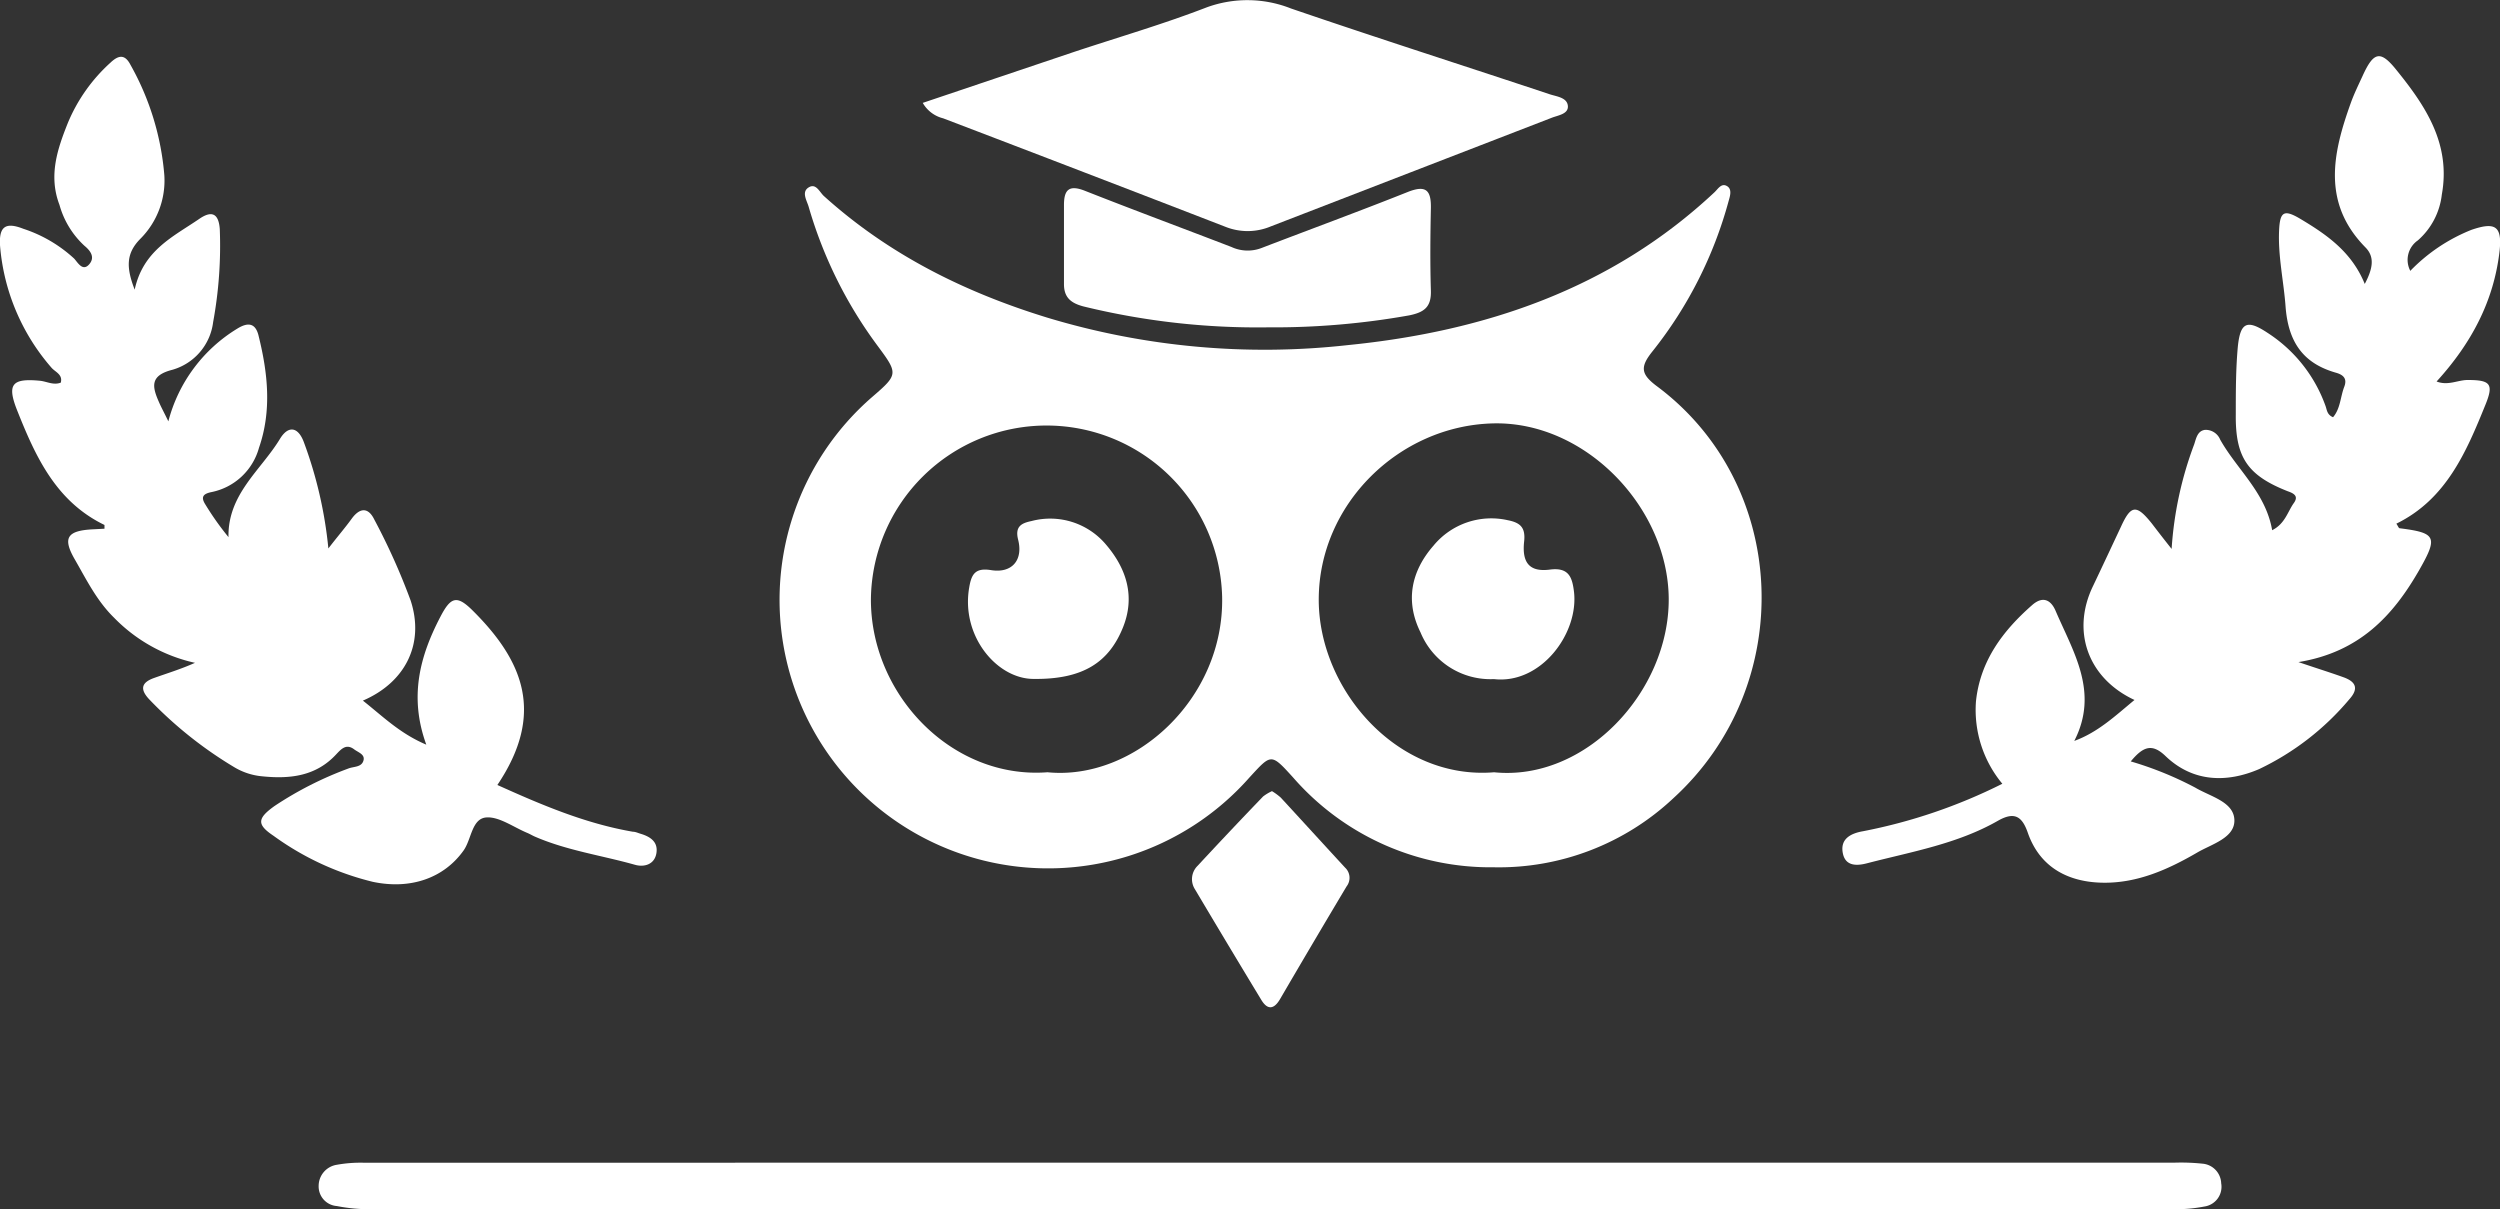 <svg xmlns="http://www.w3.org/2000/svg" viewBox="0 0 267.3 129.29"><rect x="0" y="0" width="267.3" height="129.29" fill="#333333" stroke="none"/><defs><style>.cls-1{fill:#fff;}</style></defs><g id="Capa_2" data-name="Capa 2"><g id="Capa_1-2" data-name="Capa 1"><path class="cls-1" d="M159.71,92.73a28,28,0,0,1-21.45-9.6c-2.38-2.62-2.32-2.55-4.67,0a28.71,28.71,0,1,1-40.32-40.7c2.82-2.43,2.76-2.49.47-5.58a46.62,46.62,0,0,1-7.28-14.75c-.2-.68-.79-1.57,0-2.06s1.16.49,1.63.92c6.93,6.25,15,10.27,23.88,13A80.28,80.28,0,0,0,144.1,36.9c14.61-1.46,28.18-6,39.22-16.35.37-.35.73-1,1.32-.66s.33,1.09.18,1.62a44.39,44.39,0,0,1-8.14,16.06c-1.32,1.65-1.27,2.42.47,3.72,14.23,10.59,15,32,1.75,44.07A27.25,27.25,0,0,1,159.71,92.73ZM112,82.57c9.24.92,18.92-7.81,18.67-18.79a18.78,18.78,0,0,0-37.55.14C93,74.19,101.74,83.35,112,82.57Zm47.73,0c9.77,1,18.74-8.6,18.69-18.55-.06-9.73-8.89-19-18.79-18.75C149.6,45.52,141,53.9,141,64.12,141,73.74,149.41,83.44,159.77,82.57Z"/><path class="cls-1" d="M35.11,58.64c1-1.3,1.8-2.22,2.5-3.19.89-1.21,1.78-1.2,2.41.1a69.2,69.2,0,0,1,3.89,8.67c1.5,4.6-.55,8.73-5.11,10.69,2.12,1.67,3.93,3.5,6.78,4.71-1.86-5.12-.69-9.47,1.51-13.68,1.11-2.13,1.76-2.36,3.5-.61,5.38,5.36,7.7,11,2.59,18.6,4.68,2.11,9.38,4.12,14.49,5,.29,0,.58.15.87.23,1,.31,1.85.86,1.64,2.08s-1.34,1.5-2.3,1.22c-3.54-1-7.25-1.52-10.67-3-.28-.12-.54-.28-.82-.4-1.46-.6-3-1.75-4.37-1.66-1.58.1-1.6,2.33-2.45,3.53-2.09,2.94-5.64,4.21-9.69,3.36a30.25,30.25,0,0,1-10.64-4.93c-1.81-1.21-1.73-1.86.11-3.18a37.85,37.85,0,0,1,7.87-4c.6-.25,1.49-.11,1.66-.94.11-.6-.59-.8-1-1.11-.85-.65-1.38-.06-1.92.51C33.79,83,31,83.31,28,83a7,7,0,0,1-3-1,43.43,43.43,0,0,1-9-7.18c-1.05-1.09-.93-1.83.47-2.33s2.85-.94,4.38-1.62a17.3,17.3,0,0,1-8.65-4.82c-1.83-1.79-2.92-4-4.17-6.18-1.39-2.38-.87-3.15,2-3.28l1.14-.06c0-.18,0-.38,0-.4-5.21-2.52-7.39-7.35-9.36-12.31-1.08-2.75-.51-3.39,2.45-3.11.74.07,1.45.51,2.24.2.23-.88-.6-1.13-1-1.6A22.61,22.61,0,0,1,0,26.21c-.11-2,.61-2.49,2.49-1.75a14.78,14.78,0,0,1,5.44,3.19c.38.41.9,1.4,1.59.63s.14-1.48-.49-2a9.34,9.34,0,0,1-2.67-4.37c-1.2-3.14-.21-6,.9-8.78a18,18,0,0,1,4.56-6.44c.83-.78,1.52-.94,2.13.24a28.84,28.84,0,0,1,3.62,11.8A8.81,8.81,0,0,1,15,25.54c-1.54,1.56-1.51,3.08-.6,5.43.91-4.22,4.14-5.67,6.91-7.57,1.37-.94,2.07-.54,2.19,1.1a45.2,45.2,0,0,1-.71,9.93,6.07,6.07,0,0,1-4.37,5.11C16,40.16,16.27,41.35,17,43c.26.6.58,1.17,1,2.05a16.45,16.45,0,0,1,7.4-9.93c1.13-.69,1.9-.56,2.23.71,1,4,1.45,8.05.06,12.05a6.62,6.62,0,0,1-5.06,4.73c-.94.19-1.18.54-.66,1.35a30.51,30.51,0,0,0,2.46,3.47c-.09-4.6,3.47-7.15,5.5-10.5.87-1.44,1.93-1.34,2.56.35A45.23,45.23,0,0,1,35.11,58.64Z"/><path class="cls-1" d="M232.19,58.69a38.74,38.74,0,0,1,2.42-11.2c.21-.65.35-1.43,1.16-1.53A1.68,1.68,0,0,1,237.38,47c1.8,3.21,4.86,5.66,5.56,9.69,1.39-.7,1.66-2,2.32-2.91.49-.69.09-1-.64-1.25-4.33-1.7-5.62-3.64-5.57-8.22,0-2.42,0-4.86.22-7.26.27-2.61,1-2.9,3.15-1.48a15.5,15.5,0,0,1,6.23,7.85c.15.41.15.92.8,1.19.79-.92.78-2.18,1.2-3.26.3-.79,0-1.24-.86-1.49-3.55-1-5.14-3.3-5.42-7.12-.2-2.68-.81-5.35-.69-8.08.09-2.05.52-2.31,2.32-1.23,2.79,1.67,5.45,3.51,6.84,6.93.83-1.58,1.12-2.85.07-3.91-4.67-4.75-3.5-10.06-1.56-15.45.36-1,.83-1.95,1.27-2.91,1.16-2.54,1.88-2.75,3.57-.65,3.13,3.86,5.87,7.92,4.89,13.36a7.65,7.65,0,0,1-2.56,4.9,2.53,2.53,0,0,0-.81,3.26,18.71,18.71,0,0,1,6.55-4.39c2.49-.85,3.28-.43,3,2.22-.6,5.36-3,9.9-6.74,14,1.23.48,2.29-.17,3.34-.16,2.41,0,2.79.42,1.89,2.63-2.06,5.08-4.2,10.12-9.53,12.73.18.27.25.48.34.49,3.91.49,4.13.92,2.12,4.44-2.8,4.9-6.4,8.81-12.93,9.87,2,.68,3.42,1.12,4.81,1.62s1.63,1.25.62,2.37a28.68,28.68,0,0,1-9.63,7.45c-3.41,1.47-7.05,1.44-10-1.38-1.48-1.43-2.43-1-3.73.56a36.88,36.88,0,0,1,6.91,2.81c1.6.95,4.1,1.5,4.17,3.44s-2.44,2.59-4,3.51c-3.1,1.8-6.35,3.25-10,3.21s-6.77-1.55-8.09-5.35c-.62-1.78-1.45-2.26-3.18-1.28-4.33,2.48-9.22,3.31-14,4.55-1.06.28-2.3.35-2.59-1.05-.32-1.56.84-2.14,2.13-2.37a57.61,57.61,0,0,0,14.92-5.08,12.36,12.36,0,0,1-2.82-8.81c.45-4.33,2.87-7.54,6-10.29,1.13-1,2-.58,2.51.6,1.89,4.41,4.68,8.7,2,13.92,2.55-.93,4.4-2.7,6.44-4.38-5-2.33-6.77-7.37-4.43-12.19,1-2.1,2-4.24,3-6.37,1.05-2.29,1.63-2.36,3.25-.35C230.67,56.75,231.25,57.51,232.19,58.69Z"/><path class="cls-1" d="M136.08,124.31h96.47a22.17,22.17,0,0,1,2.94.11,2.18,2.18,0,0,1,2,2.1A2.13,2.13,0,0,1,235.7,129a16,16,0,0,1-2.92.29q-96.71,0-193.39,0a18.27,18.27,0,0,1-3.38-.34,2.1,2.1,0,0,1-1.94-2.16A2.29,2.29,0,0,1,36,124.54a14.31,14.31,0,0,1,2.93-.22Z"/><path class="cls-1" d="M98.66,11l16-5.39c4.8-1.6,9.65-3,14.38-4.83a12.66,12.66,0,0,1,9,.13c9.2,3.15,18.46,6.11,27.69,9.18.75.24,1.89.35,1.91,1.31,0,.81-1.07.93-1.75,1.2l-30,11.6a6.38,6.38,0,0,1-4.84.06q-15.09-5.84-30.21-11.61A3.47,3.47,0,0,1,98.66,11Z"/><path class="cls-1" d="M135.58,35a78.26,78.26,0,0,1-19.75-2.24c-1.39-.37-2.09-1-2.07-2.45,0-2.8,0-5.6,0-8.4,0-1.65.57-2.17,2.24-1.51,5.2,2.05,10.45,4,15.65,6a4.13,4.13,0,0,0,3.25.11c5.21-2,10.47-3.93,15.66-6,1.92-.75,2.46-.15,2.43,1.72-.06,2.94-.09,5.9,0,8.85.05,1.72-.68,2.31-2.32,2.64A82.37,82.37,0,0,1,135.58,35Z"/><path class="cls-1" d="M136,84.59a6.19,6.19,0,0,1,.94.69c2.3,2.49,4.58,5,6.88,7.49a1.49,1.49,0,0,1,.16,2c-2.39,4-4.75,8-7.12,12.06-.64,1.09-1.33,1.19-2,.08q-3.57-5.89-7.09-11.82a2,2,0,0,1,.28-2.52c2.31-2.49,4.63-4.95,7-7.41A4.8,4.8,0,0,1,136,84.59Z"/><path class="cls-1" d="M110.51,72.59c-3.92,0-7.79-4.59-6.88-9.79.24-1.42.65-2.12,2.35-1.84,2.21.35,3.43-1.06,2.88-3.25-.37-1.45.39-1.78,1.43-2a7.8,7.8,0,0,1,8,2.56c2.2,2.59,3.1,5.58,1.76,8.86C118.59,70.7,115.94,72.66,110.51,72.59Z"/><path class="cls-1" d="M159.73,72.61a8.09,8.09,0,0,1-7.85-5c-1.66-3.34-1-6.54,1.39-9.27a8,8,0,0,1,7.94-2.72c1.32.26,1.92.76,1.75,2.28-.25,2.3.6,3.28,2.76,3,2-.26,2.37.81,2.56,2.28C168.87,67.66,164.78,73.19,159.73,72.61Z"/></g></g></svg>